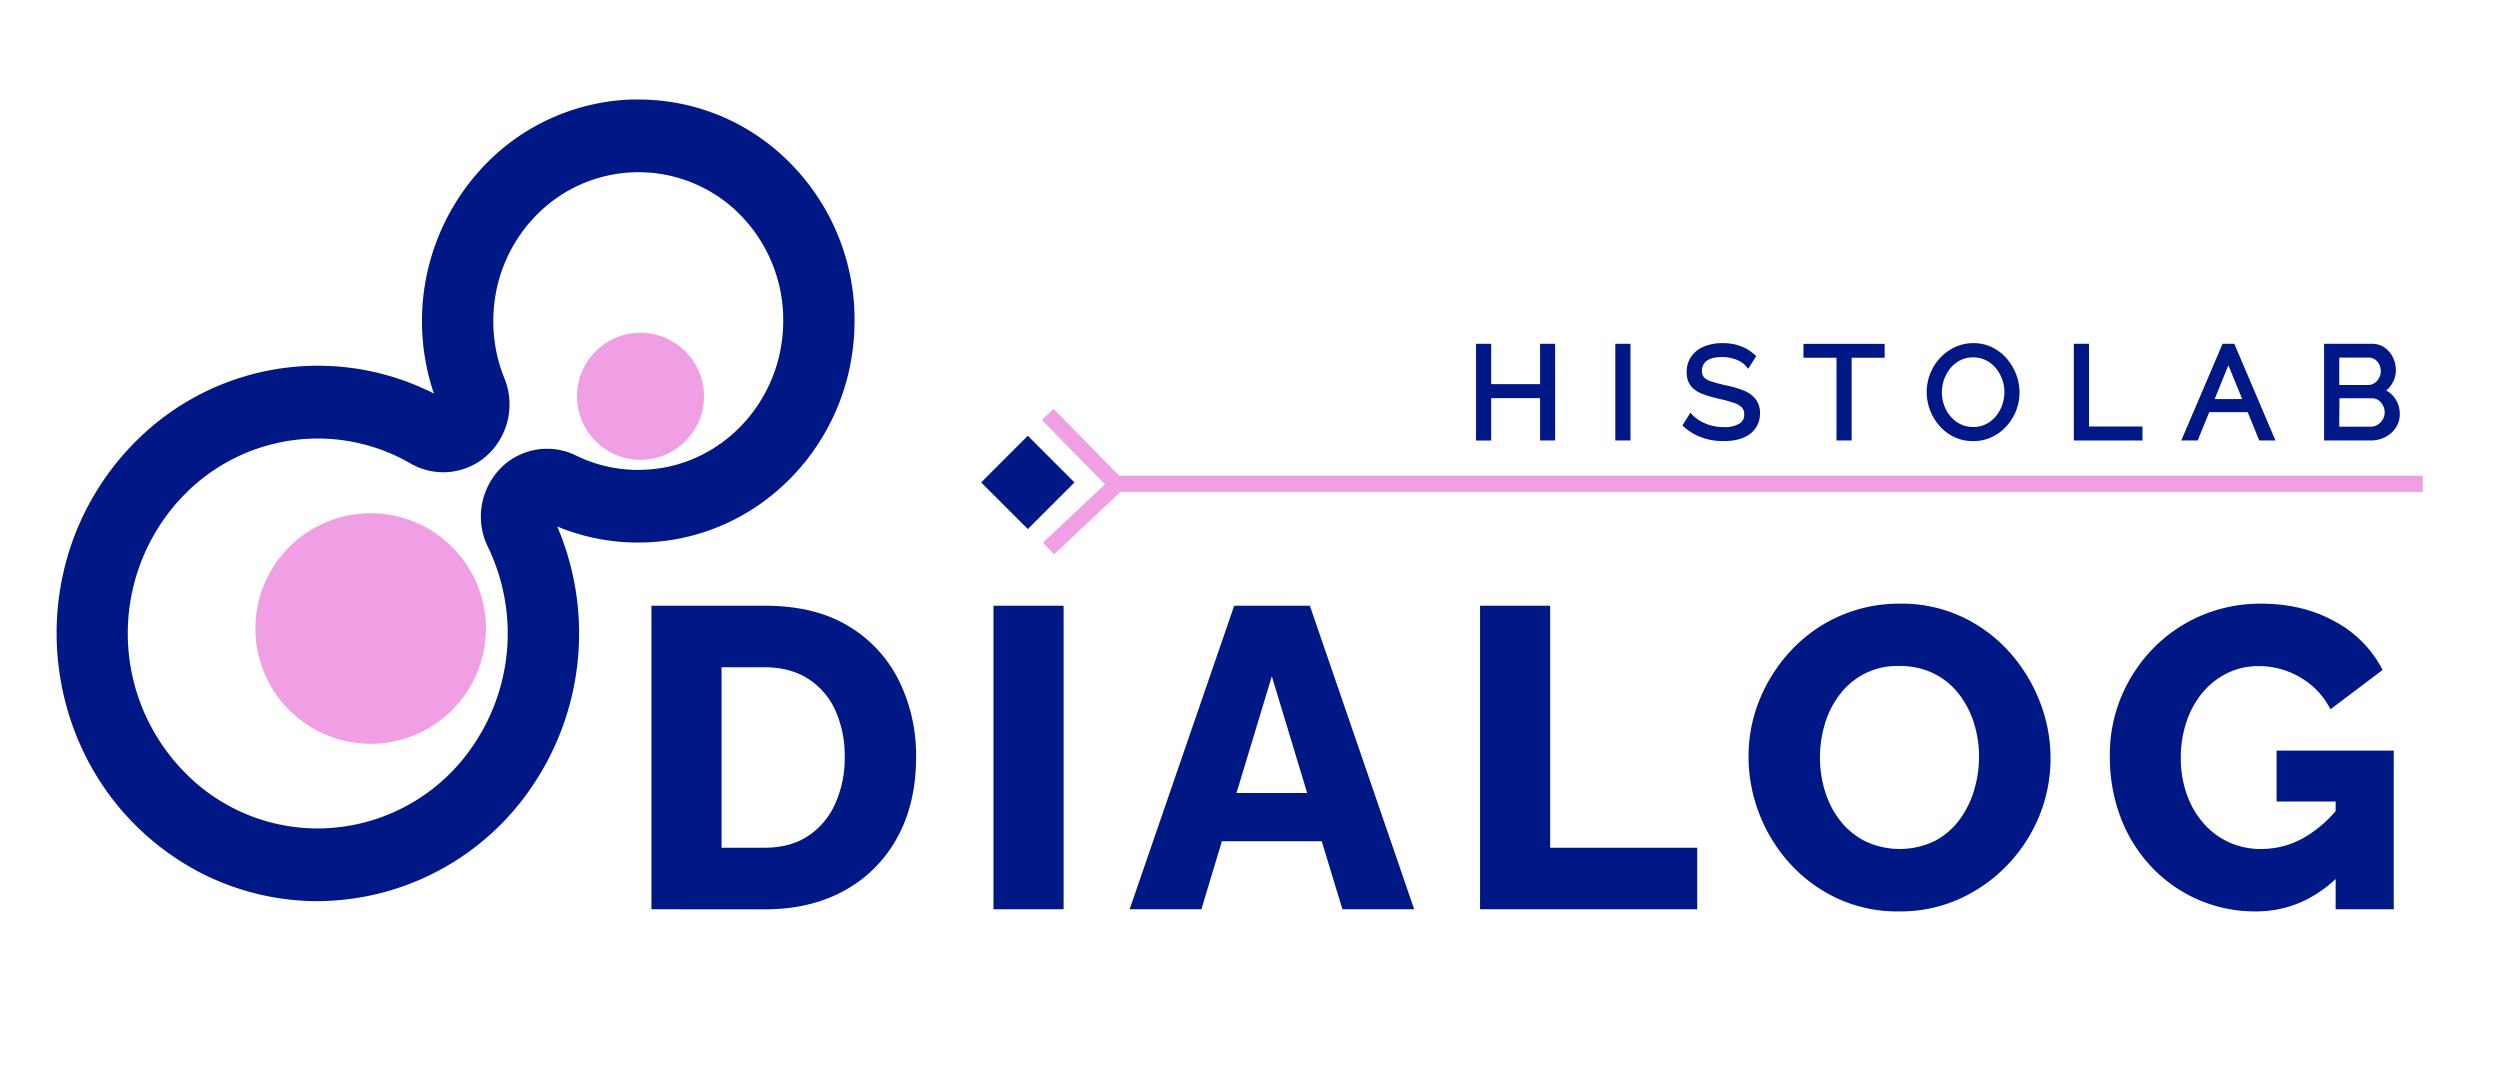 <svg id="Слой_1" data-name="Слой 1" xmlns="http://www.w3.org/2000/svg" viewBox="0 0 1080 467"><defs><style>.cls-1{fill:#001886;}.cls-2{fill:#f09fe4;}</style></defs><path class="cls-1" d="M670.5,149.82V189h-3.89V170.67H642.9V189H639V149.82h3.95v17.43h23.71V149.82Z"/><path class="cls-1" d="M671.81,190.29h-6.5V172H644.2v18.31h-6.56V148.51h6.56v17.43h21.11V148.51h6.5Zm-3.89-2.62h1.27V151.13h-1.27v17.43H641.59V151.13h-1.33v36.54h1.33V169.36h26.33Z"/><path class="cls-1" d="M699.12,189V149.82h3.94V189Z"/><path class="cls-1" d="M704.37,190.29h-6.56V148.51h6.56Zm-3.94-2.62h1.32V151.13h-1.32Z"/><path class="cls-1" d="M755.06,157.16a10.14,10.14,0,0,0-2-1.69,13.42,13.42,0,0,0-2.54-1.29,17.92,17.92,0,0,0-3-.89,16.93,16.93,0,0,0-3.41-.33c-3.49,0-6,.66-7.69,2a6.43,6.43,0,0,0-2.45,5.31,5.34,5.34,0,0,0,1.16,3.64,8.24,8.24,0,0,0,3.63,2.15c1.65.55,3.76,1.12,6.31,1.7a46,46,0,0,1,7.38,2.1,11.42,11.42,0,0,1,4.79,3.27,8.55,8.55,0,0,1,1.69,5.59,9.74,9.74,0,0,1-1.07,4.68,9.38,9.38,0,0,1-3,3.31,13.5,13.5,0,0,1-4.56,2,24.54,24.54,0,0,1-5.8.64,27.47,27.47,0,0,1-5.95-.64,24.47,24.47,0,0,1-5.38-1.87,21.87,21.87,0,0,1-4.73-3.17l2-3.15A14.35,14.35,0,0,0,733,182.5a22,22,0,0,0,3.32,1.74,19.87,19.87,0,0,0,3.94,1.18,22.41,22.41,0,0,0,4.37.42,13.8,13.8,0,0,0,7.46-1.71,5.6,5.6,0,0,0,2.68-5.06,5.51,5.51,0,0,0-1.35-3.89,9.81,9.81,0,0,0-4.06-2.39,61.09,61.09,0,0,0-6.65-1.82,46,46,0,0,1-7-2.09,9.86,9.86,0,0,1-4.31-3.06,8.15,8.15,0,0,1-1.43-5,10.07,10.07,0,0,1,1.83-6.14,11.28,11.28,0,0,1,5-3.8,19.67,19.67,0,0,1,7.38-1.3,22,22,0,0,1,4.93.53,18.19,18.19,0,0,1,4.22,1.51,17.67,17.67,0,0,1,3.64,2.49Z"/><path class="cls-1" d="M744.53,190.56a28.8,28.8,0,0,1-6.23-.66,25.39,25.39,0,0,1-5.67-2,22.37,22.37,0,0,1-5-3.36l-.84-.74,3.45-5.5,1.16,1.2a13.74,13.74,0,0,0,2.33,1.88,20,20,0,0,0,3.13,1.63,18.79,18.79,0,0,0,3.68,1.11,21.4,21.4,0,0,0,4.12.39,12.73,12.73,0,0,0,6.76-1.5,4.3,4.3,0,0,0,2.07-4,4.23,4.23,0,0,0-1-3,8.61,8.61,0,0,0-3.53-2,62.15,62.15,0,0,0-6.5-1.77,48.42,48.42,0,0,1-7.25-2.16,11.2,11.2,0,0,1-4.86-3.48,9.45,9.45,0,0,1-1.7-5.83,11.44,11.44,0,0,1,2.08-6.91,12.66,12.66,0,0,1,5.61-4.25,21,21,0,0,1,7.87-1.38,23.42,23.42,0,0,1,5.22.55,19.79,19.79,0,0,1,4.53,1.63,18.87,18.87,0,0,1,3.9,2.67l.83.73-3.42,5.5L754.09,158a9.51,9.51,0,0,0-1.72-1.47,12.91,12.91,0,0,0-2.29-1.17,16.9,16.9,0,0,0-2.8-.81,15.09,15.09,0,0,0-3.15-.31c-3.17,0-5.48.56-6.87,1.67a5.15,5.15,0,0,0-2,4.29,4.14,4.14,0,0,0,.83,2.78,6.9,6.9,0,0,0,3.06,1.76c1.61.54,3.69,1.1,6.19,1.68A47,47,0,0,1,753,168.6a12.64,12.64,0,0,1,5.32,3.67,9.82,9.82,0,0,1,2,6.41A11.13,11.13,0,0,1,759,184a10.73,10.73,0,0,1-3.4,3.76,15,15,0,0,1-5,2.15A26.59,26.59,0,0,1,744.53,190.56Zm-14.34-7.26a19.17,19.17,0,0,0,3.59,2.27,22.9,22.9,0,0,0,5.09,1.78,26,26,0,0,0,5.66.6,23.59,23.59,0,0,0,5.5-.6,12.16,12.16,0,0,0,4.12-1.76,8.08,8.08,0,0,0,2.58-2.85,8.54,8.54,0,0,0,.91-4.06,7.37,7.37,0,0,0-1.39-4.76A10.28,10.28,0,0,0,752,171a45.11,45.11,0,0,0-7.16-2c-2.62-.6-4.78-1.18-6.46-1.74a9.55,9.55,0,0,1-4.21-2.53,6.63,6.63,0,0,1-1.48-4.5,7.68,7.68,0,0,1,3-6.33c1.89-1.51,4.67-2.24,8.5-2.24a18.74,18.74,0,0,1,3.67.35,19.9,19.9,0,0,1,3.23,1,15.09,15.09,0,0,1,2.78,1.42c.34.23.67.47,1,.72l.47-.75a15.88,15.88,0,0,0-2.51-1.6,17.09,17.09,0,0,0-3.93-1.41,21,21,0,0,0-4.63-.49,18.31,18.31,0,0,0-6.89,1.2,10.14,10.14,0,0,0-4.48,3.36,8.79,8.79,0,0,0-1.58,5.37,6.92,6.92,0,0,0,1.18,4.25,8.5,8.5,0,0,0,3.75,2.63,43.46,43.46,0,0,0,6.84,2,65,65,0,0,1,6.79,1.86,11.21,11.21,0,0,1,4.59,2.74,6.79,6.79,0,0,1,1.7,4.78,6.88,6.88,0,0,1-3.28,6.16,15.15,15.15,0,0,1-8.17,1.92,24.13,24.13,0,0,1-4.62-.44,21.64,21.64,0,0,1-4.2-1.27,23,23,0,0,1-3.53-1.84,17.67,17.67,0,0,1-1.57-1.15Z"/><path class="cls-1" d="M812.86,153.24H798.61V189h-3.94V153.24H780.41v-3.42h32.45Z"/><path class="cls-1" d="M799.92,190.29h-6.56V154.55H779.1v-6h35.07v6H799.92ZM796,187.67h1.33V151.93h14.25v-.8H781.72v.8H796Z"/><path class="cls-1" d="M852.41,189.26a17.32,17.32,0,0,1-7.66-1.66,18.3,18.3,0,0,1-5.92-4.49,21.12,21.12,0,0,1-3.83-6.4,20.44,20.44,0,0,1-1.35-7.31,20.08,20.08,0,0,1,1.41-7.47,20.31,20.31,0,0,1,4-6.35,19.52,19.52,0,0,1,6-4.41,17.23,17.23,0,0,1,7.44-1.63,17,17,0,0,1,7.66,1.71,18.62,18.62,0,0,1,5.89,4.58,21.83,21.83,0,0,1,3.8,6.4,20.27,20.27,0,0,1-.06,14.7,20.55,20.55,0,0,1-3.94,6.34,18.64,18.64,0,0,1-6,4.39A17.5,17.5,0,0,1,852.41,189.26ZM837.59,169.4a18,18,0,0,0,1.07,6.15,16.7,16.7,0,0,0,3.05,5.24,14.69,14.69,0,0,0,4.7,3.64,14.15,14.15,0,0,0,12.17-.05,14.71,14.71,0,0,0,4.67-3.76,16.54,16.54,0,0,0,3-5.26,18,18,0,0,0,1-6,17.75,17.75,0,0,0-1.07-6.12,16.9,16.9,0,0,0-3.07-5.24,14.71,14.71,0,0,0-4.71-3.64,14.14,14.14,0,0,0-12.08,0,14.5,14.5,0,0,0-4.68,3.73,17.19,17.19,0,0,0-3,5.26A17.53,17.53,0,0,0,837.59,169.4Z"/><path class="cls-1" d="M852.41,190.56a18.87,18.87,0,0,1-8.23-1.78,19.85,19.85,0,0,1-6.33-4.81,22.25,22.25,0,0,1-4.07-6.8,21.65,21.65,0,0,1,4.29-22.47,20.51,20.51,0,0,1,6.4-4.71,18.6,18.6,0,0,1,8-1.75,18.4,18.4,0,0,1,8.24,1.84A19.92,19.92,0,0,1,867,155a23.29,23.29,0,0,1,4,6.78,21.56,21.56,0,0,1-.06,15.65,22.21,22.21,0,0,1-4.19,6.74,19.88,19.88,0,0,1-6.39,4.69A18.68,18.68,0,0,1,852.41,190.56Zm.06-39.71a16,16,0,0,0-6.88,1.5,18.07,18.07,0,0,0-5.6,4.12,19.28,19.28,0,0,0-3.72,5.94,19,19,0,0,0-1.31,7,19.18,19.18,0,0,0,1.26,6.84,20,20,0,0,0,3.6,6,16.89,16.89,0,0,0,5.5,4.17,17,17,0,0,0,14,.05,17.3,17.3,0,0,0,5.56-4.08,19.6,19.6,0,0,0,3.7-5.94,19,19,0,0,0,1.31-7,18.79,18.79,0,0,0-1.26-6.76,20.61,20.61,0,0,0-3.58-6,17.24,17.24,0,0,0-5.48-4.26A15.73,15.73,0,0,0,852.47,150.85Zm-.06,36.24a14.65,14.65,0,0,1-6.58-1.49,16.1,16.1,0,0,1-5.12-4,18.12,18.12,0,0,1-3.28-5.64,19.33,19.33,0,0,1-1.14-6.6,19,19,0,0,1,4.32-12.06,16,16,0,0,1,5.1-4.06,15.57,15.57,0,0,1,13.25-.06,16.26,16.26,0,0,1,5.12,4,18.09,18.09,0,0,1,3.3,5.65,18.93,18.93,0,0,1,1.15,6.57,19.49,19.49,0,0,1-1.08,6.39,18.44,18.44,0,0,1-3.19,5.67,16.26,16.26,0,0,1-5.08,4.08A14.64,14.64,0,0,1,852.41,187.09Zm0-32.71a12.18,12.18,0,0,0-5.52,1.24,13,13,0,0,0-4.26,3.39,16.16,16.16,0,0,0-2.76,4.87,16.55,16.55,0,0,0,0,11.22,15.45,15.45,0,0,0,2.81,4.84,13.56,13.56,0,0,0,4.29,3.32,12.18,12.18,0,0,0,5.42,1.21,12,12,0,0,0,5.57-1.26,13.53,13.53,0,0,0,4.27-3.42,15.62,15.62,0,0,0,2.73-4.86,17,17,0,0,0,.94-5.53,16.34,16.34,0,0,0-1-5.67,15.76,15.76,0,0,0-2.83-4.84,13.66,13.66,0,0,0-4.29-3.32A12.19,12.19,0,0,0,852.41,154.38Z"/><path class="cls-1" d="M897.2,189V149.82h3.94v35.74h23.1V189Z"/><path class="cls-1" d="M925.55,190.29H895.89V148.51h6.56v35.74h23.1Zm-27-2.62h24.42v-.8h-23.1V151.13h-1.32Z"/><path class="cls-1" d="M961,149.82h3.32L981,189H976.8l-5-12.24H953.52l-5,12.24h-4.23Zm9.53,23.88-7.9-19.36-7.9,19.36Z"/><path class="cls-1" d="M983,190.29h-7l-5-12.25H954.4l-5,12.25h-7.09l17.85-41.78h5.06Zm-5.27-2.62H979l-15.51-36.54h-.72L972.51,175h-19.7l9.75-23.88h-.67l-15.61,36.54h1.36l5-12.24h20Zm-21-15.28h11.92l-6-14.59Z"/><path class="cls-1" d="M1035.39,178.89a9.23,9.23,0,0,1-1.52,5.21,10.45,10.45,0,0,1-4.09,3.58,12.12,12.12,0,0,1-5.6,1.3h-18.87V149.82h19.26a8.24,8.24,0,0,1,4.88,1.46,9.7,9.7,0,0,1,3.15,3.75,11,11,0,0,1,1.1,4.77,10.21,10.21,0,0,1-1.52,5.41,9.22,9.22,0,0,1-4.23,3.69,10.06,10.06,0,0,1,5.44,3.7A10.31,10.31,0,0,1,1035.39,178.89Zm-26.14-25.71v14.46H1023a6,6,0,0,0,3.49-1,7.5,7.5,0,0,0,2.42-2.67,7.27,7.27,0,0,0,.9-3.53,7.74,7.74,0,0,0-.84-3.61,7.07,7.07,0,0,0-2.31-2.62,5.76,5.76,0,0,0-3.33-1Zm22.2,25a7.64,7.64,0,0,0-3.36-6.4,6.11,6.11,0,0,0-3.52-1.05h-15.32v14.84h14.93a6.63,6.63,0,0,0,3.66-1.05,8.05,8.05,0,0,0,2.62-2.73A7,7,0,0,0,1031.45,178.23Z"/><path class="cls-1" d="M1024.18,190.29H1004V148.51h20.57a9.5,9.5,0,0,1,5.63,1.7,11,11,0,0,1,3.58,4.26,12.13,12.13,0,0,1,1.23,5.33,11.45,11.45,0,0,1-1.72,6.09,10.43,10.43,0,0,1-2.45,2.79,11.07,11.07,0,0,1,3.6,3.14,11.61,11.61,0,0,1,2.26,7.07,10.53,10.53,0,0,1-1.74,5.93,11.8,11.8,0,0,1-4.59,4A13.46,13.46,0,0,1,1024.18,190.29Zm-17.57-2.62h17.57a11.05,11.05,0,0,0,5-1.15,9.29,9.29,0,0,0,3.59-3.14,7.83,7.83,0,0,0,1.3-4.49,8.94,8.94,0,0,0-1.74-5.51,8.53,8.53,0,0,0-4.18-3c.23.12.45.26.67.4a9,9,0,0,1,3.92,7.49,8.38,8.38,0,0,1-1.16,4.27,9.32,9.32,0,0,1-3,3.17,8,8,0,0,1-4.37,1.25h-16.24V169.47h16.63c.26,0,.5,0,.75,0l-1.16-.33,1.59-.71a7.76,7.76,0,0,1-2.75.48h-15.06V151.88h15.39a7.15,7.15,0,0,1,4.06,1.21,8.46,8.46,0,0,1,2.74,3.1,9.05,9.05,0,0,1,1,4.22,8.63,8.63,0,0,1-1.06,4.15,8.77,8.77,0,0,1-2.84,3.14,6.71,6.71,0,0,1-.68.4l.88-.39a7.91,7.91,0,0,0,3.64-3.19,8.71,8.71,0,0,0,1.33-4.72,9.53,9.53,0,0,0-1-4.2,8.21,8.21,0,0,0-2.73-3.25,6.88,6.88,0,0,0-4.12-1.22h-18Zm3.95-3.36h13.62a5.38,5.38,0,0,0,3-.84,6.58,6.58,0,0,0,2.19-2.29,5.65,5.65,0,0,0,.81-3,6.36,6.36,0,0,0-.75-3.06,6.15,6.15,0,0,0-2-2.26,4.84,4.84,0,0,0-2.79-.82h-14Zm0-18H1023a4.76,4.76,0,0,0,2.76-.8,6.12,6.12,0,0,0,2-2.22,5.88,5.88,0,0,0,.74-2.9,6.36,6.36,0,0,0-.69-3,5.69,5.69,0,0,0-1.89-2.14,4.44,4.44,0,0,0-2.59-.77h-12.77Z"/><path class="cls-1" d="M281.42,392.81V261.67h48.95q21.6,0,36.11,8.77a56.63,56.63,0,0,1,21.88,23.64,73,73,0,0,1,7.39,33q0,19.95-8.12,34.73a57.16,57.16,0,0,1-22.82,22.9q-14.69,8.13-34.44,8.13Zm83.49-65.76a47.62,47.62,0,0,0-4.07-20.22A31.28,31.28,0,0,0,349,293.16q-7.75-4.89-18.65-4.9H311.71v77.95h18.66q11.07,0,18.74-5.08a32.44,32.44,0,0,0,11.73-14A47.94,47.94,0,0,0,364.91,327.05Z"/><path class="cls-1" d="M429.18,392.81V261.67h30.3V392.81Z"/><path class="cls-1" d="M533.17,261.67h32.69l45.07,131.14h-31L571,363.44H527.84L519,392.81h-31Zm31.52,80.9-15.26-50.43-15.27,50.43Z"/><path class="cls-1" d="M639.38,392.81V261.67h30.29V366.21h63.54v26.6Z"/><path class="cls-1" d="M820.39,393.73a61.6,61.6,0,0,1-26.69-5.63A64.29,64.29,0,0,1,773.2,373,68.78,68.78,0,0,1,760,351.53a67.69,67.69,0,0,1-4.62-24.66,64.44,64.44,0,0,1,4.9-24.94,69.29,69.29,0,0,1,13.67-21.15,63.59,63.59,0,0,1,47-20,61.17,61.17,0,0,1,26.51,5.64A63.64,63.64,0,0,1,868,281.61a70.06,70.06,0,0,1,13.21,21.52,66.66,66.66,0,0,1,4.62,24.29,65.64,65.64,0,0,1-4.8,24.94,67.31,67.31,0,0,1-13.67,21.15,66.52,66.52,0,0,1-20.78,14.77A62,62,0,0,1,820.39,393.73Zm-34.17-66.49a49,49,0,0,0,2.22,14.68A39.11,39.11,0,0,0,795,354.57a32.35,32.35,0,0,0,10.81,8.87,34.94,34.94,0,0,0,29.92-.09,31.42,31.42,0,0,0,10.71-9.15,40.91,40.91,0,0,0,6.38-12.83,50.63,50.63,0,0,0,2.12-14.5,48.08,48.08,0,0,0-2.22-14.59,39.35,39.35,0,0,0-6.65-12.66,30.77,30.77,0,0,0-10.89-8.77,33,33,0,0,0-14.59-3.14A30.93,30.93,0,0,0,794.81,300a39,39,0,0,0-6.47,12.75A50.58,50.58,0,0,0,786.22,327.24Z"/><path class="cls-1" d="M974.44,393.73A61.33,61.33,0,0,1,929.92,375a64.25,64.25,0,0,1-13.57-21.24,73.38,73.38,0,0,1-4.9-27.43,64.85,64.85,0,0,1,5-25.49A66.45,66.45,0,0,1,930.29,280a63.93,63.93,0,0,1,20.78-14.13,65.11,65.11,0,0,1,25.77-5.08q18.09,0,31.95,7.76a49.17,49.17,0,0,1,20.5,20.87l-22.53,17a33,33,0,0,0-12.84-13.66,35,35,0,0,0-18.19-5,30.35,30.35,0,0,0-13.58,3.05,32.5,32.5,0,0,0-10.71,8.49,38.74,38.74,0,0,0-6.93,12.66,48.75,48.75,0,0,0-2.4,15.51,46,46,0,0,0,2.59,15.7,38.24,38.24,0,0,0,7.2,12.47,32.83,32.83,0,0,0,11,8.22A33.19,33.19,0,0,0,977,366.76a36.92,36.92,0,0,0,18-4.71,51.79,51.79,0,0,0,15.79-13.94V378Q995.13,393.74,974.44,393.73ZM1009,346.26H983.49v-22h50.61v68.53H1009Z"/><path class="cls-1" d="M275.78,70.88a64.79,64.79,0,0,1,47.37,20.38,68.35,68.35,0,0,1,18.66,49.18C341,172.68,318,200,287,205.48a65.62,65.62,0,0,1-11.29,1,64.07,64.07,0,0,1-28.46-6.58A24.75,24.75,0,0,0,215,209.56a26.22,26.22,0,0,0-1.16,25.06,89.39,89.39,0,0,1-7.53,90.76,84.7,84.7,0,0,1-69.17,36,83.89,83.89,0,0,1-37.82-9.07,86.61,86.61,0,0,1-12.52-7.81,87.48,87.48,0,0,1-34.07-57.31,88.8,88.8,0,0,1,15.42-65.24,87.73,87.73,0,0,1,11.15-12.83,83.9,83.9,0,0,1,99.79-11.94A24.75,24.75,0,0,0,212.41,189a26.31,26.31,0,0,0,2.27-24.24,68.83,68.83,0,0,1-5.06-26.06,70.43,70.43,0,0,1,1.25-13.23,68.43,68.43,0,0,1,21.88-38.29,64.45,64.45,0,0,1,40.82-16.24c.75,0,1.47,0,2.21,0m0-24.44c-1,0-2,0-3,.05-42.39,1.38-77.37,32.83-85.33,74.23a94.78,94.78,0,0,0-1.7,18,93.79,93.79,0,0,0,6.9,35.47,1.34,1.34,0,0,1-1.88,1.72,106.73,106.73,0,0,0-53.47-14.36,107.9,107.9,0,0,0-74.18,29.64,110.9,110.9,0,0,0-14.22,16.38c-35.62,50-24.95,120.18,23.83,156.7a109.36,109.36,0,0,0,16,10,106.56,106.56,0,0,0,48.41,11.62,108.34,108.34,0,0,0,88.42-46,114.55,114.55,0,0,0,9.64-116,1.37,1.37,0,0,1,1.18-2,1.23,1.23,0,0,1,.57.14,88.14,88.14,0,0,0,54.07,7.64c41.63-7.33,73.48-44,74.58-88.5,1.3-52.29-39.25-94.63-89.85-94.63"/><path class="cls-1" d="M137.17,389.3a110.79,110.79,0,0,1-50-12A112.86,112.86,0,0,1,70.68,367C20.48,329.44,9.45,257,46.1,205.5a115.9,115.9,0,0,1,14.66-16.88A111,111,0,0,1,137.34,158h0a110.59,110.59,0,0,1,50.11,12A97.32,97.32,0,0,1,214.94,66,92.35,92.35,0,0,1,272.7,43c1,0,2.06,0,3.08,0a91.7,91.7,0,0,1,66.12,28,96.19,96.19,0,0,1,27.22,70.23C368,186.67,335.41,225.3,291.65,233a92.17,92.17,0,0,1-15.92,1.38,90.68,90.68,0,0,1-35-6.94,117.71,117.71,0,0,1-12.3,114.36A112.44,112.44,0,0,1,137.17,389.3ZM137.34,165a104.08,104.08,0,0,0-71.78,28.69,108.3,108.3,0,0,0-13.78,15.87C17.31,258,27.66,326.1,74.86,361.44a105.72,105.72,0,0,0,15.48,9.64,103.68,103.68,0,0,0,46.83,11.24,105.44,105.44,0,0,0,85.57-44.55,110.77,110.77,0,0,0,9.35-112.48,4.87,4.87,0,0,1,.25-4.72,4.78,4.78,0,0,1,4.07-2.27,4.87,4.87,0,0,1,2.11.49,83.66,83.66,0,0,0,37.21,8.63,85.11,85.11,0,0,0,14.71-1.28c40.5-7.13,70.66-42.95,71.71-85.16a89.3,89.3,0,0,0-25.24-65.19,84.76,84.76,0,0,0-61.13-25.86c-.95,0-1.89,0-2.85,0-40.45,1.32-74.18,30.68-82,71.4a91.78,91.78,0,0,0-1.65,17.3,90.2,90.2,0,0,0,6.65,34.16,4.9,4.9,0,0,1-.46,4.56,4.78,4.78,0,0,1-6.39,1.49A103.6,103.6,0,0,0,137.34,165Zm-.17,199.87a87.33,87.33,0,0,1-39.4-9.45,89.9,89.9,0,0,1-13-8.12A91,91,0,0,1,49.31,287.7a92.28,92.28,0,0,1,16-67.78,91.31,91.31,0,0,1,11.59-13.34,87.54,87.54,0,0,1,60.41-24.12h0a87.09,87.09,0,0,1,43.52,11.69,21.26,21.26,0,0,0,28.62-7.07,22.8,22.8,0,0,0,2-21,72.23,72.23,0,0,1-5.32-27.37,73.93,73.93,0,0,1,1.32-13.88,71.88,71.88,0,0,1,23-40.26,68.62,68.62,0,0,1,95.23,4.31,71.85,71.85,0,0,1,19.62,51.68c-.85,33.89-25.1,62.65-57.68,68.39a69.42,69.42,0,0,1-11.89,1,67.48,67.48,0,0,1-30-6.94A21.27,21.27,0,0,0,218,211.36a22.75,22.75,0,0,0-1,21.74,92.88,92.88,0,0,1-7.83,94.3,88.18,88.18,0,0,1-72,37.46Zm.17-175.42a80.61,80.61,0,0,0-55.62,22.2,85.63,85.63,0,0,0,7.2,130.06,83.26,83.26,0,0,0,12,7.49,80.26,80.26,0,0,0,36.24,8.69,81.19,81.19,0,0,0,66.33-34.53,85.9,85.9,0,0,0,7.23-87.21,29.71,29.71,0,0,1,1.32-28.39,28.22,28.22,0,0,1,36.75-11A60.7,60.7,0,0,0,275.73,203a62.44,62.44,0,0,0,10.68-.93c29.32-5.16,51.15-31.11,51.91-61.69a64.82,64.82,0,0,0-17.7-46.7,61.66,61.66,0,0,0-85.57-3.88,64.91,64.91,0,0,0-20.75,36.33,66.76,66.76,0,0,0-1.19,12.57,65.35,65.35,0,0,0,4.8,24.75,29.77,29.77,0,0,1-2.58,27.45,28.23,28.23,0,0,1-38,9.31A80.09,80.09,0,0,0,137.34,189.44Z"/><path class="cls-2" d="M123.53,305.27a49.79,49.79,0,1,1,70.35,2.86,49.78,49.78,0,0,1-70.35-2.86"/><path class="cls-2" d="M256.53,189.79a27.43,27.43,0,1,1,38.76,1.58,27.41,27.41,0,0,1-38.76-1.58"/><rect class="cls-2" x="480.23" y="205.5" width="566.38" height="6.98"/><rect class="cls-2" x="447.46" y="219.62" width="40.32" height="6.98" transform="translate(-25.95 380.69) rotate(-43.21)"/><rect class="cls-2" x="464.28" y="172.84" width="6.98" height="43.24" transform="translate(-2.35 383.16) rotate(-44.44)"/><rect class="cls-1" x="429.77" y="194.16" width="28.5" height="28.5" transform="translate(-17.32 375.01) rotate(-45)"/></svg>